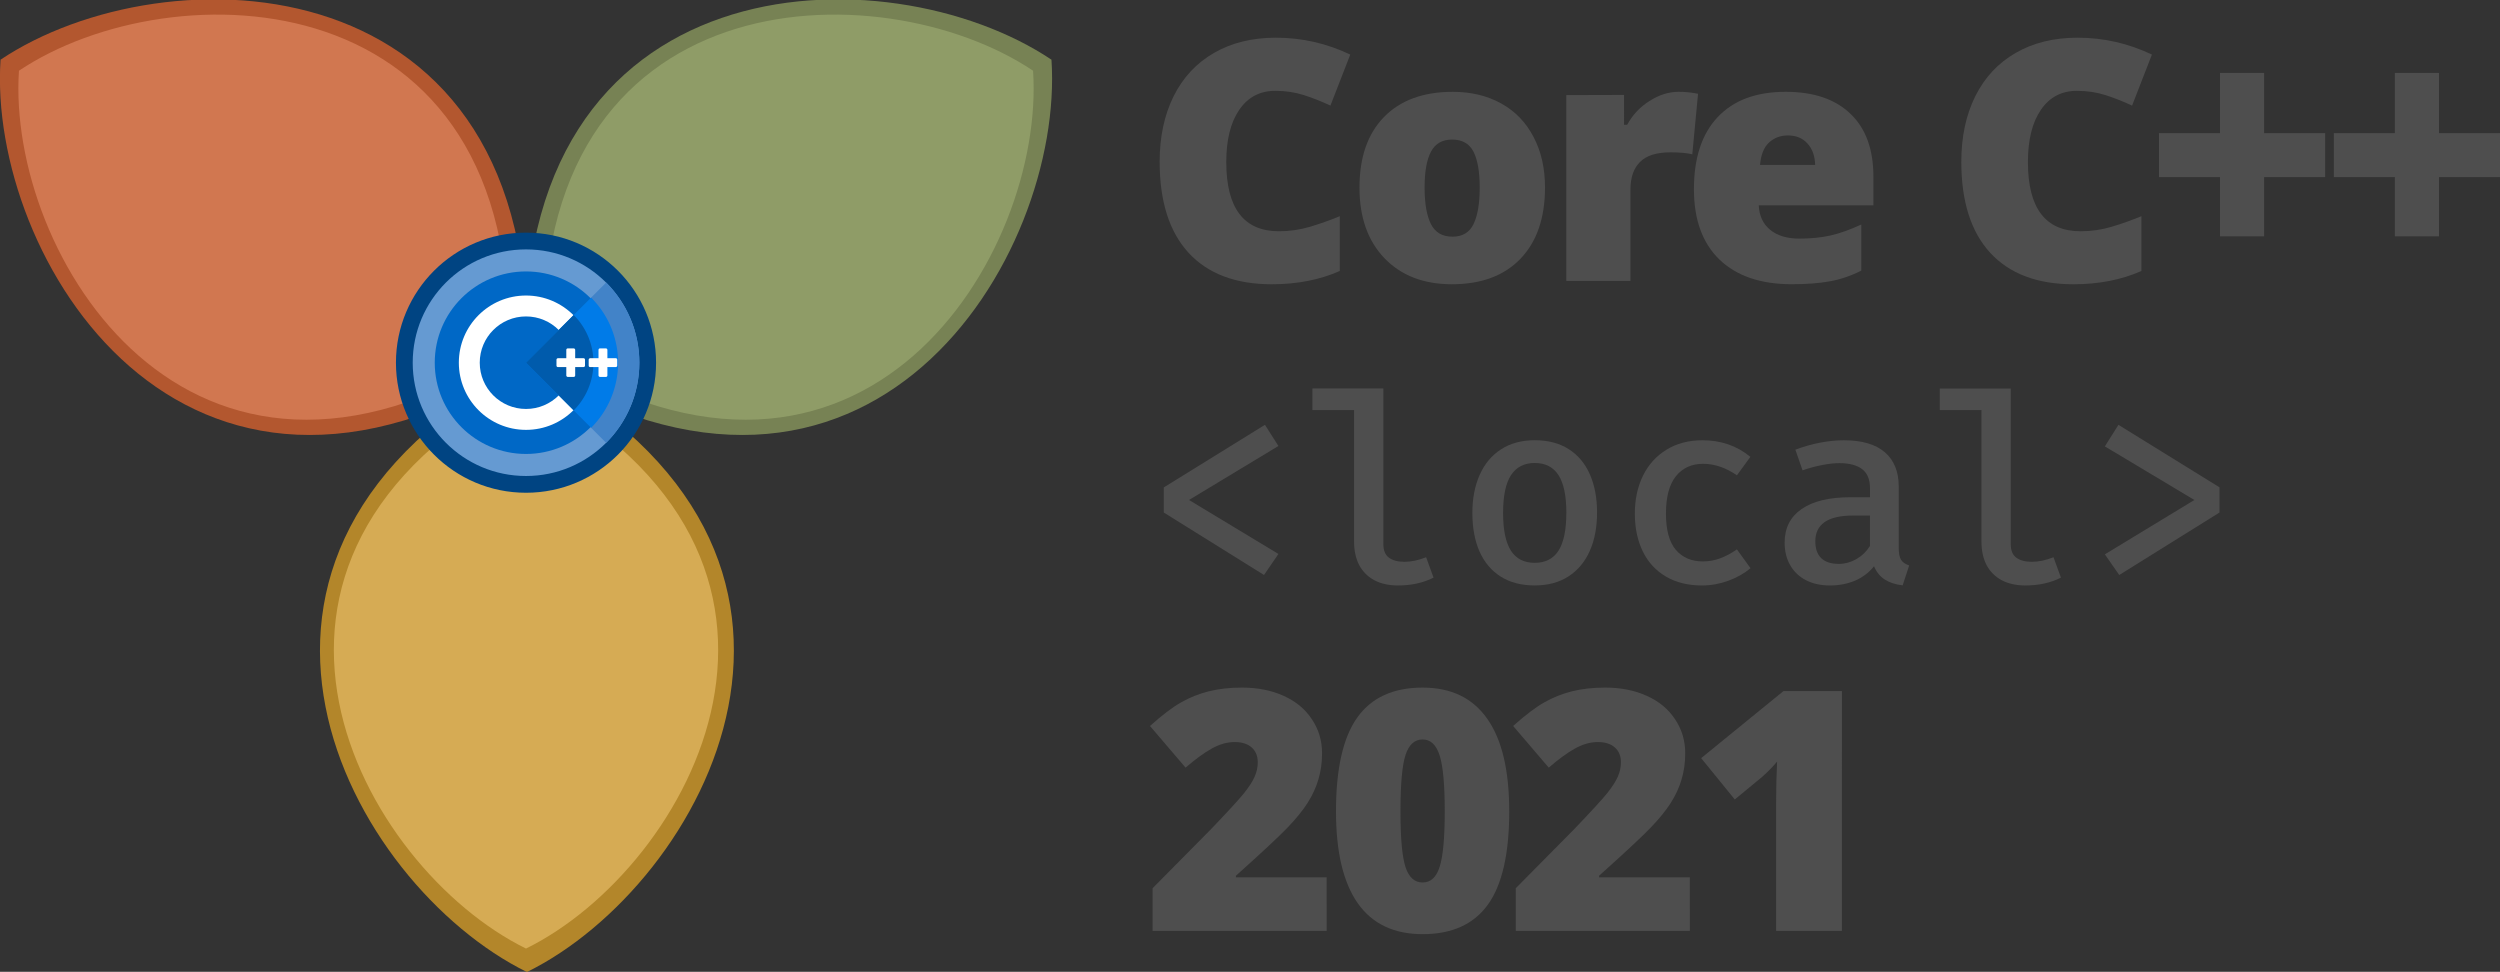 <?xml version="1.0" encoding="UTF-8" standalone="no"?>
<svg
   version="1.1"
   id="Layer_1"
   x="0px"
   y="0px"
   width="154.348"
   height="60"
   viewBox="0 0 154.348 60"
   enable-background="new 0 0 185 188"
   xml:space="preserve"
   sodipodi:docname="logos.svg"
   inkscape:version="1.1 (c4e8f9e, 2021-05-24)"
   inkscape:export-filename="c:\Users\adishavit\Work\Fun\CoreC++Conf\2021\.png"
   inkscape:export-xdpi="390.70969"
   inkscape:export-ydpi="390.70969"
   xmlns:inkscape="http://www.inkscape.org/namespaces/inkscape"
   xmlns:sodipodi="http://sodipodi.sourceforge.net/DTD/sodipodi-0.dtd"
   xmlns="http://www.w3.org/2000/svg"
   xmlns:svg="http://www.w3.org/2000/svg"
   xmlns:rdf="http://www.w3.org/1999/02/22-rdf-syntax-ns#"
   xmlns:cc="http://creativecommons.org/ns#"
   xmlns:dc="http://purl.org/dc/elements/1.1/"><rect x="0" y="0" width="154.348" height="60" fill="#333333" stroke="none"/><defs
   id="defs233">
	
	
	
	
		<radialGradient
   gradientUnits="userSpaceOnUse"
   gradientTransform="matrix(0.498,0,0,0.498,172.289,79.739)"
   r="20.114"
   cy="-60.055"
   cx="-310.583"
   id="SVGID_1_">
		<stop
   id="stop48"
   style="stop-color:#FFCF4F"
   offset="0" />
		<stop
   id="stop50"
   style="stop-color:#F4C236"
   offset="1" />
	</radialGradient>
	
	
		<radialGradient
   gradientUnits="userSpaceOnUse"
   gradientTransform="matrix(0.498,0,0,0.498,172.289,79.739)"
   r="27.658"
   cy="-70.27"
   cx="-322.635"
   id="SVGID_2_">
		<stop
   id="stop55"
   style="stop-color:#08A960"
   offset="0" />
		<stop
   id="stop57"
   style="stop-color:#07914B"
   offset="1" />
	</radialGradient>
	
	
		<radialGradient
   gradientUnits="userSpaceOnUse"
   gradientTransform="matrix(0.498,0,0,0.498,172.289,79.739)"
   r="40.54"
   cy="-109.951"
   cx="-313.183"
   id="SVGID_3_">
		<stop
   id="stop62"
   style="stop-color:#567FC0"
   offset="0" />
		<stop
   id="stop64"
   style="stop-color:#557FC0"
   offset="1" />
	</radialGradient>
	
	
		<radialGradient
   gradientUnits="userSpaceOnUse"
   gradientTransform="matrix(0.498,0,0,0.498,172.289,79.739)"
   r="33.058"
   cy="-119.916"
   cx="-301.119"
   id="SVGID_4_">
		<stop
   id="stop69"
   style="stop-color:#E14C40"
   offset="0" />
		<stop
   id="stop71"
   style="stop-color:#CD392D"
   offset="1" />
	</radialGradient>
	
<filter
   style="color-interpolation-filters:sRGB"
   inkscape:label="Greyscale"
   id="filter4319"
   x="0"
   y="0"
   width="1"
   height="1"><feColorMatrix
     values="0.21 0.72 0.072 0 0 0.21 0.72 0.072 0 0 0.21 0.72 0.072 0 0 0 0 0 1 0 "
     id="feColorMatrix4317" /></filter>
	
	
	
	
		<radialGradient
   gradientUnits="userSpaceOnUse"
   gradientTransform="matrix(0.498,0,0,0.498,172.289,79.739)"
   r="20.114"
   cy="66.455"
   cx="-310.583"
   id="SVGID_5_">
		<stop
   id="stop124"
   style="stop-color:#CCCCCC"
   offset="0" />
		<stop
   id="stop126"
   style="stop-color:#C0C0C0"
   offset="1" />
	</radialGradient>
	
	
		<radialGradient
   gradientUnits="userSpaceOnUse"
   gradientTransform="matrix(0.498,0,0,0.498,172.289,79.739)"
   r="27.658"
   cy="56.241"
   cx="-322.635"
   id="SVGID_6_">
		<stop
   id="stop131"
   style="stop-color:#A0A0A0"
   offset="0" />
		<stop
   id="stop133"
   style="stop-color:#7B7B7B"
   offset="1" />
	</radialGradient>
	
	
		<radialGradient
   gradientUnits="userSpaceOnUse"
   gradientTransform="matrix(0.498,0,0,0.498,172.289,79.739)"
   r="40.54"
   cy="16.559"
   cx="-313.183"
   id="SVGID_7_">
		<stop
   id="stop138"
   style="stop-color:#848484"
   offset="0" />
		<stop
   id="stop140"
   style="stop-color:#838383"
   offset="1" />
	</radialGradient>
	
	
		<radialGradient
   gradientUnits="userSpaceOnUse"
   gradientTransform="matrix(0.498,0,0,0.498,172.289,79.739)"
   r="33.058"
   cy="6.594"
   cx="-301.119"
   id="SVGID_8_">
		<stop
   id="stop145"
   style="stop-color:#626262"
   offset="0" />
		<stop
   id="stop147"
   style="stop-color:#474747"
   offset="1" />
	</radialGradient>
	

	
	
	
	
		<radialGradient
   gradientUnits="userSpaceOnUse"
   gradientTransform="matrix(0.498,0,0,0.498,172.289,79.739)"
   r="20.114"
   cy="192.965"
   cx="-310.265"
   id="SVGID_9_">
		<stop
   id="stop200"
   style="stop-color:#FFCF4F"
   offset="0" />
		<stop
   id="stop202"
   style="stop-color:#F4C236"
   offset="1" />
	</radialGradient>
	
	
		<radialGradient
   gradientUnits="userSpaceOnUse"
   gradientTransform="matrix(0.498,0,0,0.498,172.289,79.739)"
   r="27.658"
   cy="182.751"
   cx="-322.317"
   id="SVGID_10_">
		<stop
   id="stop207"
   style="stop-color:#08A960"
   offset="0" />
		<stop
   id="stop209"
   style="stop-color:#07914B"
   offset="1" />
	</radialGradient>
	
	
		<radialGradient
   gradientUnits="userSpaceOnUse"
   gradientTransform="matrix(0.498,0,0,0.498,172.289,79.739)"
   r="40.54"
   cy="143.069"
   cx="-312.865"
   id="SVGID_11_">
		<stop
   id="stop214"
   style="stop-color:#567FC0"
   offset="0" />
		<stop
   id="stop216"
   style="stop-color:#557FC0"
   offset="1" />
	</radialGradient>
	
	
		<radialGradient
   gradientUnits="userSpaceOnUse"
   gradientTransform="matrix(0.498,0,0,0.498,172.289,79.739)"
   r="33.058"
   cy="133.104"
   cx="-300.801"
   id="SVGID_12_">
		<stop
   id="stop221"
   style="stop-color:#E14C40"
   offset="0" />
		<stop
   id="stop223"
   style="stop-color:#CD392D"
   offset="1" />
	</radialGradient>
	
</defs><sodipodi:namedview
   pagecolor="#ffffff"
   bordercolor="#666666"
   borderopacity="1"
   objecttolerance="10"
   gridtolerance="10"
   guidetolerance="10"
   inkscape:pageopacity="0"
   inkscape:pageshadow="2"
   inkscape:window-width="1735"
   inkscape:window-height="1067"
   id="namedview231"
   showgrid="false"
   inkscape:zoom="5.0904255"
   inkscape:cx="47.049112"
   inkscape:cy="81.623825"
   inkscape:window-x="57"
   inkscape:window-y="25"
   inkscape:window-maximized="1"
   inkscape:current-layer="Layer_1"
   inkscape:document-rotation="0"
   inkscape:pagecheckerboard="0" />



<g
   id="layer1"
   transform="matrix(0.345,0,0,0.345,-3.209,-27.145)"><g
     id="g4622"><path
       style="opacity:1;fill:#b3862a;fill-opacity:1;fill-rule:evenodd;stroke:none;stroke-width:1;stroke-linecap:butt;stroke-linejoin:miter;stroke-miterlimit:4;stroke-dasharray:none;stroke-opacity:1"
       d="m 390.93,542.691 c -243.116,128.539 -119.577,351.833 0,410.627 119.577,-58.794 243.116,-282.088 0,-410.627 z"
       id="path4505"
       transform="scale(0.265)"
       inkscape:connector-curvature="0" /><path
       id="path4510"
       d="M 103.377,143.686 C 164.992,182.388 199.813,124.54 197.466,89.363 168.175,69.742 100.667,70.975 103.377,143.686 Z"
       style="opacity:1;fill:#778254;fill-opacity:1;fill-rule:evenodd;stroke:none;stroke-width:0.265;stroke-linecap:butt;stroke-linejoin:miter;stroke-miterlimit:4;stroke-dasharray:none;stroke-opacity:1"
       inkscape:connector-curvature="0" /><path
       style="opacity:1;fill:#8f9c67;fill-opacity:1;fill-rule:evenodd;stroke:none;stroke-width:0.246;stroke-linecap:butt;stroke-linejoin:miter;stroke-miterlimit:4;stroke-dasharray:none;stroke-opacity:1"
       d="m 106.671,141.856 c 57.302,35.993 89.686,-17.805 87.503,-50.52 -27.24,-18.248 -90.023,-17.101 -87.503,50.52 z"
       id="path4601"
       inkscape:connector-curvature="0" /><path
       id="path4514"
       d="M 103.49,143.686 C 106.2,70.975 38.692,69.742 9.401,89.363 7.054,124.54 41.875,182.388 103.49,143.686 Z"
       style="opacity:1;fill:#b3572f;fill-opacity:1;fill-rule:evenodd;stroke:none;stroke-width:0.265;stroke-linecap:butt;stroke-linejoin:miter;stroke-miterlimit:4;stroke-dasharray:none;stroke-opacity:1"
       inkscape:connector-curvature="0" /><path
       style="opacity:1;fill:#d17750;fill-opacity:1;fill-rule:evenodd;stroke:none;stroke-width:0.246;stroke-linecap:butt;stroke-linejoin:miter;stroke-miterlimit:4;stroke-dasharray:none;stroke-opacity:1"
       d="M 100.196,141.856 C 102.716,74.234 39.933,73.088 12.693,91.336 10.51,124.051 42.894,177.848 100.196,141.856 Z"
       id="path4597"
       inkscape:connector-curvature="0" /><path
       id="path4599"
       d="m 103.433,147.39 c -59.822,31.629 -29.423,86.573 0,101.04 29.423,-14.467 59.822,-69.411 0,-101.04 z"
       style="opacity:1;fill:#d6ab54;fill-opacity:1;fill-rule:evenodd;stroke:none;stroke-width:0.246;stroke-linecap:butt;stroke-linejoin:miter;stroke-miterlimit:4;stroke-dasharray:none;stroke-opacity:1"
       inkscape:connector-curvature="0" /><circle
       style="opacity:1;fill:#659ad2;fill-opacity:1;stroke:#004482;stroke-width:3;stroke-linecap:round;stroke-linejoin:round;stroke-miterlimit:4;stroke-dasharray:none;stroke-opacity:1"
       id="path4521"
       cx="103.433"
       cy="143.587"
       r="21.775" /><path
       d="m 117.779,129.244 a 20.284,20.284 0 0 1 5.941,14.343 20.284,20.284 0 0 1 -5.941,14.343 L 103.436,143.587 Z"
       id="path4571"
       style="opacity:1;fill:#4283c8;fill-opacity:1;stroke:none;stroke-width:0.331;stroke-linecap:round;stroke-linejoin:round;stroke-miterlimit:4;stroke-dasharray:none;stroke-opacity:1"
       inkscape:connector-curvature="0" /><ellipse
       cy="143.587"
       cx="103.433"
       id="circle4549"
       style="opacity:1;fill:#0068c6;fill-opacity:1;stroke:none;stroke-width:0.267;stroke-linecap:round;stroke-linejoin:round;stroke-miterlimit:4;stroke-dasharray:none;stroke-opacity:1"
       rx="16.331"
       ry="16.331" /><circle
       r="12.021"
       cy="143.587"
       cx="103.433"
       id="circle4547"
       style="opacity:1;fill:#ffffff;fill-opacity:1;stroke:none;stroke-width:0.196;stroke-linecap:round;stroke-linejoin:round;stroke-miterlimit:4;stroke-dasharray:none;stroke-opacity:1" /><circle
       cy="143.587"
       cx="103.433"
       id="circle4545"
       style="opacity:1;fill:#0068c6;fill-opacity:1;stroke:none;stroke-width:0.135;stroke-linecap:round;stroke-linejoin:round;stroke-miterlimit:4;stroke-dasharray:none;stroke-opacity:1"
       r="8.279" /><path
       style="opacity:1;fill:#007be8;fill-opacity:1;stroke:none;stroke-width:0.269;stroke-linecap:round;stroke-linejoin:round;stroke-miterlimit:4;stroke-dasharray:none;stroke-opacity:1"
       id="path4573"
       d="m 115.085,131.937 a 16.475,16.475 0 0 1 4.826,11.65 16.475,16.475 0 0 1 -4.826,11.65 l -11.65,-11.65 z"
       inkscape:connector-curvature="0" /><path
       style="opacity:1;fill:#005bac;fill-opacity:1;stroke:none;stroke-width:0.197;stroke-linecap:round;stroke-linejoin:round;stroke-miterlimit:4;stroke-dasharray:none;stroke-opacity:1"
       id="circle4553"
       d="m 111.967,135.053 a 12.069,12.069 0 0 1 3.535,8.534 12.069,12.069 0 0 1 -3.535,8.534 l -8.534,-8.534 z"
       inkscape:connector-curvature="0" /><g
       id="g4561"
       transform="matrix(0.73,0,0,0.73,31.076,38.795)"><rect
         ry="0.35"
         y="140.045"
         x="108.997"
         height="6.993"
         width="2.177"
         id="rect4555"
         style="opacity:1;fill:#ffffff;fill-opacity:1;stroke:#004482;stroke-width:0;stroke-linecap:butt;stroke-linejoin:miter;stroke-miterlimit:4;stroke-dasharray:none;stroke-opacity:1" /><rect
         transform="rotate(90)"
         style="opacity:1;fill:#ffffff;fill-opacity:1;stroke:#004482;stroke-width:0;stroke-linecap:butt;stroke-linejoin:miter;stroke-miterlimit:4;stroke-dasharray:none;stroke-opacity:1"
         id="rect4557"
         width="2.177"
         height="6.993"
         x="142.453"
         y="-113.582"
         ry="0.35" /></g><g
       transform="matrix(0.73,0,0,0.73,36.84,38.795)"
       id="g4567"><rect
         style="opacity:1;fill:#ffffff;fill-opacity:1;stroke:#004482;stroke-width:0;stroke-linecap:butt;stroke-linejoin:miter;stroke-miterlimit:4;stroke-dasharray:none;stroke-opacity:1"
         id="rect4563"
         width="2.177"
         height="6.993"
         x="108.997"
         y="140.045"
         ry="0.35" /><rect
         ry="0.35"
         y="-113.582"
         x="142.453"
         height="6.993"
         width="2.177"
         id="rect4565"
         style="opacity:1;fill:#ffffff;fill-opacity:1;stroke:#004482;stroke-width:0;stroke-linecap:butt;stroke-linejoin:miter;stroke-miterlimit:4;stroke-dasharray:none;stroke-opacity:1"
         transform="rotate(90)" /></g></g></g>
<g
   aria-label="Core C++ &lt;local&gt; 2021 "
   id="text815"
   style="font-style:normal;font-variant:normal;font-weight:normal;font-stretch:normal;font-size:20.742px;line-height:0;font-family:'WLM Idea';-inkscape-font-specification:'WLM Idea';text-align:start;letter-spacing:0px;word-spacing:0px;text-anchor:start;display:inline;fill:#4e4e4e;fill-opacity:1;stroke:none;stroke-width:0.519px;stroke-linecap:butt;stroke-linejoin:miter;stroke-opacity:1"
   transform="translate(-6.943)"><path
     d="m 85.68,5.608 q -1.428,0 -2.228,1.175 -0.8,1.165 -0.8,3.221 0,4.274 3.251,4.274 0.982,0 1.904,-0.273 0.922,-0.273 1.853,-0.658 v 3.383 q -1.853,0.82 -4.193,0.82 -3.352,0 -5.145,-1.945 -1.783,-1.945 -1.783,-5.621 0,-2.299 0.861,-4.041 0.871,-1.742 2.491,-2.674 1.631,-0.942 3.828,-0.942 2.4,0 4.588,1.043 L 89.083,6.519 Q 88.262,6.134 87.442,5.871 86.622,5.608 85.68,5.608 Z"
     style="font-style:normal;font-variant:normal;font-weight:normal;font-stretch:normal;font-size:20.742px;line-height:110%;font-family:'WLM Idea';-inkscape-font-specification:'WLM Idea';letter-spacing:-0.942px;fill:#4e4e4e;fill-opacity:1;stroke-width:0.519px"
     id="path864" /><path
     d="m 102.33,11.583 q 0,2.816 -1.519,4.396 -1.509,1.57 -4.233,1.57 -2.613,0 -4.163,-1.61 -1.539,-1.61 -1.539,-4.355 0,-2.805 1.509,-4.355 1.519,-1.56 4.254,-1.56 1.691,0 2.988,0.719 1.296,0.719 1.995,2.066 0.709,1.337 0.709,3.13 z m -7.434,0 q 0,1.479 0.395,2.259 0.395,0.77 1.327,0.77 0.922,0 1.296,-0.77 0.385,-0.78 0.385,-2.259 0,-1.469 -0.385,-2.218 -0.385,-0.749 -1.317,-0.749 -0.912,0 -1.306,0.749 -0.395,0.739 -0.395,2.218 z"
     style="font-style:normal;font-variant:normal;font-weight:normal;font-stretch:normal;font-size:20.742px;line-height:110%;font-family:'WLM Idea';-inkscape-font-specification:'WLM Idea';letter-spacing:-0.942px;fill:#4e4e4e;fill-opacity:1;stroke-width:0.519px"
     id="path866" /><path
     d="m 110.573,5.668 q 0.517,0 0.982,0.081 l 0.223,0.041 -0.354,3.737 Q 110.938,9.405 110.077,9.405 q -1.296,0 -1.884,0.598 -0.587,0.587 -0.587,1.701 v 5.641 h -3.96 V 5.871 l 3.565,-0.01 V 7.704 h 0.192 q 0.496,-0.912 1.377,-1.469 0.891,-0.567 1.793,-0.567 z"
     style="font-style:normal;font-variant:normal;font-weight:normal;font-stretch:normal;font-size:20.742px;line-height:110%;font-family:'WLM Idea';-inkscape-font-specification:'WLM Idea';letter-spacing:-0.942px;fill:#4e4e4e;fill-opacity:1;stroke-width:0.519px"
     id="path868" /><path
     d="m 117.561,17.548 q -2.866,0 -4.456,-1.519 -1.58,-1.529 -1.58,-4.345 0,-2.907 1.469,-4.456 1.469,-1.56 4.193,-1.56 2.593,0 4.001,1.357 1.418,1.347 1.418,3.889 v 1.762 h -7.079 q 0.041,0.962 0.699,1.509 0.668,0.547 1.813,0.547 1.043,0 1.914,-0.192 0.881,-0.203 1.904,-0.679 v 2.846 q -0.932,0.476 -1.924,0.658 -0.993,0.182 -2.37,0.182 z m -0.233,-9.186 q -0.699,0 -1.175,0.446 -0.466,0.435 -0.547,1.377 h 3.403 q -0.02,-0.83 -0.476,-1.327 -0.446,-0.496 -1.205,-0.496 z"
     style="font-style:normal;font-variant:normal;font-weight:normal;font-stretch:normal;font-size:20.742px;line-height:110%;font-family:'WLM Idea';-inkscape-font-specification:'WLM Idea';letter-spacing:-0.942px;fill:#4e4e4e;fill-opacity:1;stroke-width:0.519px"
     id="path870" /><path
     d="m 135.173,5.608 q -1.428,0 -2.228,1.175 -0.8,1.165 -0.8,3.221 0,4.274 3.251,4.274 0.982,0 1.904,-0.273 0.922,-0.273 1.853,-0.658 v 3.383 q -1.853,0.82 -4.193,0.82 -3.352,0 -5.145,-1.945 -1.782,-1.945 -1.782,-5.621 0,-2.299 0.861,-4.041 0.871,-1.742 2.491,-2.674 1.631,-0.942 3.828,-0.942 2.4,0 4.588,1.043 l -1.225,3.15 q -0.82,-0.385 -1.641,-0.648 -0.82,-0.263 -1.762,-0.263 z"
     style="font-style:normal;font-variant:normal;font-weight:normal;font-stretch:normal;font-size:20.742px;line-height:110%;font-family:'WLM Idea';-inkscape-font-specification:'WLM Idea';letter-spacing:-0.942px;fill:#4e4e4e;fill-opacity:1;stroke-width:0.519px"
     id="path872" /><path
     d="m 144.004,10.935 h -3.768 V 8.221 h 3.768 V 4.504 h 2.724 V 8.221 h 3.768 v 2.714 h -3.768 v 3.656 h -2.724 z"
     style="font-style:normal;font-variant:normal;font-weight:normal;font-stretch:normal;font-size:20.742px;line-height:110%;font-family:'WLM Idea';-inkscape-font-specification:'WLM Idea';letter-spacing:-0.942px;fill:#4e4e4e;fill-opacity:1;stroke-width:0.519px"
     id="path874" /><path
     d="m 154.8,10.935 h -3.768 V 8.221 h 3.768 V 4.504 h 2.724 V 8.221 h 3.768 v 2.714 h -3.768 v 3.656 h -2.724 z"
     style="font-style:normal;font-variant:normal;font-weight:normal;font-stretch:normal;font-size:20.742px;line-height:110%;font-family:'WLM Idea';-inkscape-font-specification:'WLM Idea';letter-spacing:-0.942px;fill:#4e4e4e;fill-opacity:1;stroke-width:0.519px"
     id="path876" /><path
     d="m 78.794,30.093 6.246,-3.865 0.831,1.307 -5.52,3.333 5.52,3.333 -0.888,1.299 -6.189,-3.857 z"
     style="font-style:normal;font-variant:normal;font-weight:500;font-stretch:normal;font-size:15.736px;line-height:110%;font-family:'Fira Code';-inkscape-font-specification:'Fira Code Medium';stroke-width:0.519px"
     id="path878" /><path
     d="m 92.351,33.604 q 0,0.565 0.339,0.823 0.347,0.258 0.952,0.258 0.646,0 1.348,-0.282 l 0.46,1.259 q -0.952,0.484 -2.195,0.484 -0.847,0 -1.461,-0.323 Q 91.181,35.492 90.858,34.887 90.543,34.274 90.543,33.442 v -8.126 h -2.574 v -1.331 h 4.382 z"
     style="font-style:normal;font-variant:normal;font-weight:500;font-stretch:normal;font-size:15.736px;line-height:110%;font-family:'Fira Code';-inkscape-font-specification:'Fira Code Medium';stroke-width:0.519px"
     id="path880" /><path
     d="m 101.703,27.18 q 1.227,0 2.09,0.549 0.863,0.549 1.307,1.557 0.444,1.001 0.444,2.364 0,1.356 -0.452,2.372 -0.452,1.009 -1.315,1.566 -0.863,0.557 -2.082,0.557 -1.227,0 -2.09,-0.541 -0.863,-0.541 -1.315,-1.549 -0.444,-1.009 -0.444,-2.389 0,-1.331 0.452,-2.348 0.452,-1.017 1.315,-1.574 0.872,-0.565 2.09,-0.565 z m 0,1.404 q -0.985,0 -1.477,0.759 -0.484,0.75 -0.484,2.324 0,1.574 0.484,2.332 0.484,0.75 1.469,0.75 0.985,0 1.469,-0.75 0.484,-0.759 0.484,-2.348 0,-1.566 -0.484,-2.316 -0.484,-0.75 -1.461,-0.75 z"
     style="font-style:normal;font-variant:normal;font-weight:500;font-stretch:normal;font-size:15.736px;line-height:110%;font-family:'Fira Code';-inkscape-font-specification:'Fira Code Medium';stroke-width:0.519px"
     id="path882" /><path
     d="m 112.081,34.661 q 0.565,0 1.073,-0.194 0.516,-0.194 1.025,-0.549 l 0.839,1.162 q -0.573,0.484 -1.372,0.775 -0.791,0.291 -1.622,0.291 -1.291,0 -2.227,-0.549 -0.936,-0.549 -1.428,-1.549 -0.492,-1.009 -0.492,-2.34 0,-1.307 0.5,-2.332 0.5,-1.025 1.444,-1.606 0.952,-0.589 2.235,-0.589 1.711,0 2.954,1.025 l -0.831,1.138 q -1.033,-0.71 -2.09,-0.71 -1.057,0 -1.678,0.767 -0.613,0.767 -0.613,2.308 0,1.525 0.613,2.243 0.613,0.71 1.67,0.71 z"
     style="font-style:normal;font-variant:normal;font-weight:500;font-stretch:normal;font-size:15.736px;line-height:110%;font-family:'Fira Code';-inkscape-font-specification:'Fira Code Medium';stroke-width:0.519px"
     id="path884" /><path
     d="m 124.169,33.838 q 0,0.492 0.145,0.726 0.153,0.234 0.5,0.347 l -0.403,1.227 q -0.654,-0.073 -1.097,-0.355 -0.444,-0.282 -0.67,-0.823 -0.46,0.581 -1.17,0.888 -0.71,0.299 -1.549,0.299 -0.855,0 -1.493,-0.331 -0.629,-0.331 -0.968,-0.928 -0.339,-0.597 -0.339,-1.388 0,-1.348 1.049,-2.074 1.057,-0.726 3.002,-0.726 h 1.219 v -0.557 q 0,-0.807 -0.484,-1.178 -0.484,-0.371 -1.412,-0.371 -0.444,0 -1.041,0.113 -0.597,0.113 -1.227,0.331 l -0.444,-1.275 q 0.775,-0.291 1.541,-0.436 0.767,-0.145 1.444,-0.145 1.687,0 2.542,0.742 0.855,0.742 0.855,2.114 z m -3.696,0.976 q 0.557,0 1.073,-0.291 0.525,-0.299 0.847,-0.815 v -1.88 h -1.001 q -1.235,0 -1.808,0.412 -0.565,0.403 -0.565,1.178 0,0.686 0.363,1.041 0.371,0.355 1.089,0.355 z"
     style="font-style:normal;font-variant:normal;font-weight:500;font-stretch:normal;font-size:15.736px;line-height:110%;font-family:'Fira Code';-inkscape-font-specification:'Fira Code Medium';stroke-width:0.519px"
     id="path886" /><path
     d="m 131.085,33.604 q 0,0.565 0.339,0.823 0.347,0.258 0.952,0.258 0.646,0 1.348,-0.282 l 0.46,1.259 q -0.952,0.484 -2.195,0.484 -0.847,0 -1.461,-0.323 -0.613,-0.331 -0.936,-0.936 -0.315,-0.613 -0.315,-1.444 v -8.126 h -2.574 v -1.331 h 4.382 z"
     style="font-style:normal;font-variant:normal;font-weight:500;font-stretch:normal;font-size:15.736px;line-height:110%;font-family:'Fira Code';-inkscape-font-specification:'Fira Code Medium';stroke-width:0.519px"
     id="path888" /><path
     d="m 136.895,27.56 0.839,-1.331 6.238,3.857 v 1.557 l -6.189,3.857 -0.888,-1.275 5.528,-3.357 z"
     style="font-style:normal;font-variant:normal;font-weight:500;font-stretch:normal;font-size:15.736px;line-height:110%;font-family:'Fira Code';-inkscape-font-specification:'Fira Code Medium';stroke-width:0.519px"
     id="path890" /><path
     d="M 88.85,57.471 H 78.104 V 54.838 l 3.616,-3.656 q 1.55,-1.62 2.026,-2.208 0.476,-0.598 0.658,-1.023 0.192,-0.425 0.192,-0.891 0,-0.577 -0.375,-0.912 -0.375,-0.334 -1.053,-0.334 -0.699,0 -1.418,0.405 -0.709,0.395 -1.61,1.175 l -2.198,-2.572 q 1.144,-1.023 1.924,-1.458 0.78,-0.446 1.691,-0.679 0.922,-0.233 2.066,-0.233 1.438,0 2.562,0.506 1.134,0.506 1.752,1.448 0.628,0.932 0.628,2.096 0,0.871 -0.223,1.61 -0.213,0.739 -0.668,1.458 -0.456,0.709 -1.215,1.499 -0.749,0.79 -3.211,2.998 v 0.101 h 5.601 z"
     style="line-height:110%;letter-spacing:-0.942px;fill:#4e4e4e;fill-opacity:1;stroke-width:0.519px"
     id="path892" /><path
     d="m 100.122,50.088 q 0,3.93 -1.317,5.763 -1.317,1.823 -4.031,1.823 -2.654,0 -4.001,-1.904 -1.347,-1.914 -1.347,-5.682 0,-3.95 1.317,-5.793 1.317,-1.843 4.031,-1.843 2.643,0 3.99,1.924 1.357,1.914 1.357,5.712 z m -6.715,0 q 0,2.512 0.314,3.454 0.314,0.942 1.053,0.942 0.749,0 1.053,-0.972 0.314,-0.972 0.314,-3.423 0,-2.461 -0.314,-3.443 -0.314,-0.993 -1.053,-0.993 -0.739,0 -1.053,0.952 -0.314,0.952 -0.314,3.484 z"
     style="line-height:110%;letter-spacing:-0.942px;fill:#4e4e4e;fill-opacity:1;stroke-width:0.519px"
     id="path894" /><path
     d="M 111.272,57.471 H 100.526 V 54.838 l 3.616,-3.656 q 1.55,-1.62 2.026,-2.208 0.476,-0.598 0.658,-1.023 0.192,-0.425 0.192,-0.891 0,-0.577 -0.375,-0.912 -0.375,-0.334 -1.053,-0.334 -0.699,0 -1.418,0.405 -0.709,0.395 -1.61,1.175 l -2.198,-2.572 q 1.144,-1.023 1.924,-1.458 0.78,-0.446 1.691,-0.679 0.922,-0.233 2.066,-0.233 1.438,0 2.562,0.506 1.134,0.506 1.752,1.448 0.628,0.932 0.628,2.096 0,0.871 -0.223,1.61 -0.213,0.739 -0.668,1.458 -0.456,0.709 -1.215,1.499 -0.749,0.79 -3.211,2.998 v 0.101 h 5.601 z"
     style="line-height:110%;letter-spacing:-0.942px;fill:#4e4e4e;fill-opacity:1;stroke-width:0.519px"
     id="path896" /><path
     d="m 120.66,57.471 h -4.061 v -7.839 q 0,-1.428 0.061,-2.613 -0.375,0.456 -0.932,0.952 l -1.681,1.388 -2.076,-2.552 5.084,-4.142 h 3.606 z"
     style="line-height:110%;letter-spacing:-0.942px;fill:#4e4e4e;fill-opacity:1;stroke-width:0.519px"
     id="path898" /></g></svg>

